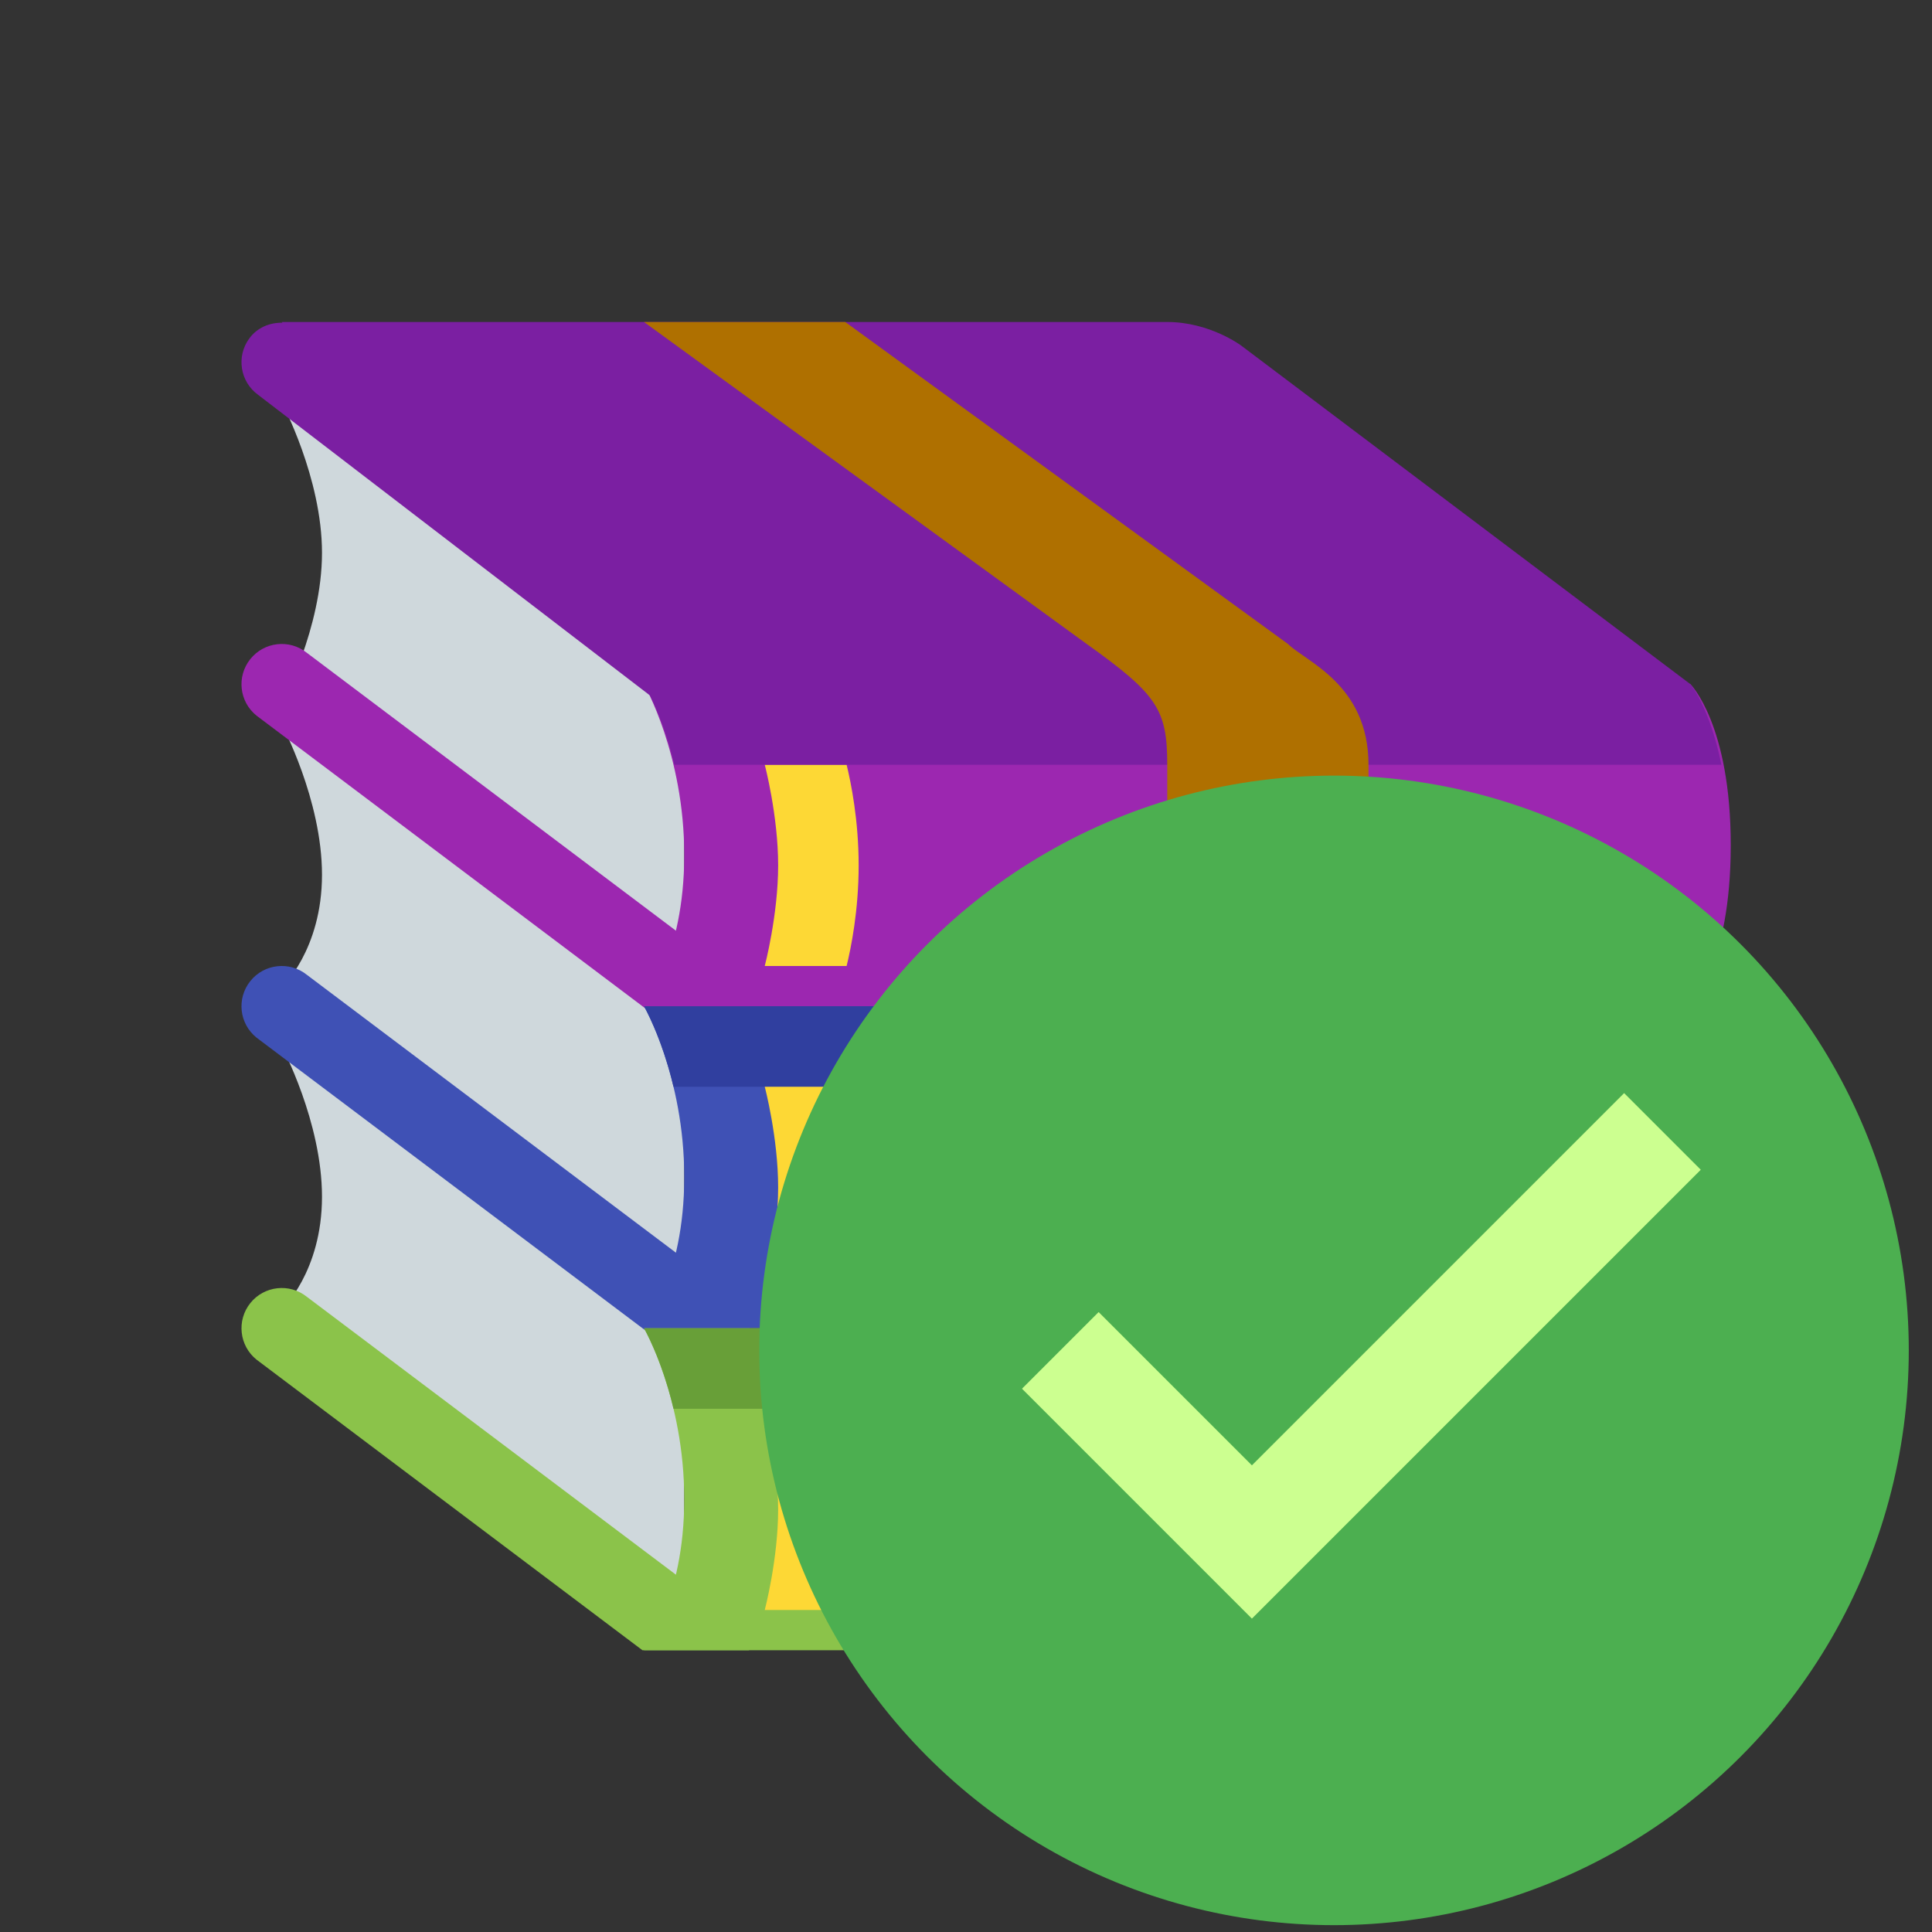 <?xml version="1.0" encoding="UTF-8" standalone="no"?>
<!-- Generator: Adobe Illustrator 15.0.0, SVG Export Plug-In . SVG Version: 6.00 Build 0)  -->

<svg
   xmlns:dc="http://purl.org/dc/elements/1.1/"
   xmlns:cc="http://creativecommons.org/ns#"
   xmlns:rdf="http://www.w3.org/1999/02/22-rdf-syntax-ns#"
   xmlns:svg="http://www.w3.org/2000/svg"
   xmlns="http://www.w3.org/2000/svg"
   xmlns:sodipodi="http://sodipodi.sourceforge.net/DTD/sodipodi-0.dtd"
   xmlns:inkscape="http://www.inkscape.org/namespaces/inkscape"
   contentScriptType="application/ecmascript"
   contentStyleType="text/css"
   enable-background="new 0 0 48 48"
   height="48px"
   id="????????_1"
   preserveAspectRatio="xMidYMid meet"
   style="fill:#000000;fill-opacity:1.0"
   version="1.1"
   viewBox="0 0 48 48"
   width="48px"
   x="0px"
   xml:space="preserve"
   y="0px"
   zoomAndPan="magnify"
   inkscape:version="0.91 r13725"
   sodipodi:docname="extract_ok.svg"><rect x="0" y="0" width="48" height="48" fill="#333333" stroke="none"/><defs
     id="defs55" /><sodipodi:namedview
     pagecolor="#ffffff"
     bordercolor="#666666"
     borderopacity="1"
     objecttolerance="10"
     gridtolerance="10"
     guidetolerance="10"
     inkscape:pageopacity="0"
     inkscape:pageshadow="2"
     inkscape:window-width="640"
     inkscape:window-height="480"
     id="namedview53"
     showgrid="false"
     inkscape:zoom="4.9166667"
     inkscape:cx="24"
     inkscape:cy="24"
     inkscape:window-x="0"
     inkscape:window-y="0"
     inkscape:window-maximized="0"
     inkscape:current-layer="????????_1" /><g
     id="g3"><path
       d="M17,24L7,17.467c0,0,1-1.865,1-3.732S7,10,7,10l10,6.533V24z"
       fill="#CFD8DC"
       id="path5" /><path
       d="M17,40L7,32.533c0,0,1-0.934,1-2.8S7,26,7,26l10,6.533V40z"
       fill="#CFD8DC"
       id="path7" /><path
       d="M17,32L7,24.533c0,0,1-0.934,1-2.8S7,18,7,18l10,6.533V32z"
       fill="#CFD8DC"
       id="path9" /></g><g
     id="g11"><path
       d="M17.624,34c-0.219,0-0.44-0.071-0.624-0.219l-10.625-8c-0.432-0.346-0.501-0.975-0.156-1.406   c0.344-0.431,0.975-0.501,1.405-0.156l10.625,8c0.432,0.346,0.501,0.975,0.156,1.406C18.208,33.871,17.917,34,17.624,34z"
       fill="#3F51B5"
       id="path13" /><path
       d="M42,25H16c0,0,1,1.742,1,4.246S16,33,16,33h26c0,0,1-1,1-4S42,25,42,25z"
       fill="#3F51B5"
       id="path15" /></g><g
     id="g17"><path
       d="M17.624,26c-0.219,0-0.44-0.071-0.624-0.219l-10.625-8c-0.432-0.346-0.501-0.975-0.156-1.406   c0.344-0.431,0.975-0.502,1.405-0.156l10.625,8c0.432,0.346,0.501,0.975,0.156,1.406C18.208,25.871,17.917,26,17.624,26z"
       fill="#9C27B0"
       id="path19" /><path
       d="M42,17H16c0,0,1,1.742,1,4.246S16,25,16,25h26c0,0,1-1,1-4S42,17,42,17z"
       fill="#9C27B0"
       id="path21" /></g><g
     id="g23"><path
       d="M18.609,41c0-0.293-0.113-0.584-0.36-0.781l-10.625-8c-0.43-0.345-1.061-0.274-1.405,0.156   c-0.345,0.432-0.275,1.061,0.156,1.406L15.962,41H18.609z"
       fill="#8BC34A"
       id="path25" /><path
       d="M42,33H16c0,0,1,1.742,1,4.246S16,41,16,41h26c0,0,1-1,1-4S42,33,42,33z"
       fill="#8BC34A"
       id="path27" /></g><path
     d="M42,33H16c0,0,0.441,0.756,0.733,2h26.035C42.473,33.559,42,33,42,33z"
     fill="#689F38"
     id="path29" /><path
     d="M42,25H16c0,0,0.441,0.756,0.733,2h26.035C42.473,25.559,42,25,42,25z"
     fill="#303F9F"
     id="path31" /><g
     id="g33"><path
       d="M21.034,32c0.11-0.45,0.299-1.379,0.299-2.5s-0.189-2.05-0.299-2.5H19c0.003,0.009,0.333,1.267,0.333,2.5   S19.002,31.993,19,32H21.034z"
       fill="#FDD835"
       id="path35" /><path
       d="M21.034,24c0.11-0.45,0.299-1.379,0.299-2.5s-0.189-2.05-0.299-2.5H19c0.003,0.009,0.333,1.267,0.333,2.5   S19.002,23.993,19,24H21.034z"
       fill="#FDD835"
       id="path37" /><path
       d="M21.034,40c0.11-0.45,0.299-1.379,0.299-2.5s-0.189-2.05-0.299-2.5H19c0.003,0.009,0.333,1.267,0.333,2.5   S19.002,39.993,19,40H21.034z"
       fill="#FDD835"
       id="path39" /></g><path
     d="M42.768,19C42.473,17.559,42,17,42,17L30.844,8.591C30.844,8.591,30.063,8,29,8C27.771,8,7,8,7,8  l0.018,0.018C6.703,8.012,6.39,8.137,6.191,8.412c-0.325,0.446-0.226,1.072,0.22,1.396l9.737,7.47  c0.161,0.325,0.418,0.92,0.607,1.722H42.768z"
     fill="#7B1FA2"
     id="path41" /><path
     d="M32,16L21,8h-5l11,8c1.75,1.25,2,1.625,2,3s0,19,0,19s0,3-2,3c1.056,0,3.678,0,5,0c2,0,2-3,2-3s0-18,0-19  C34,17,32.438,16.438,32,16z"
     fill="#AF7000"
     id="path43" /><g
     id="g45"><path
       d="M34,27v4h-5v-4H34 M34.25,26h-5.5C28.336,26,28,26.336,28,26.75v4.5c0,0.414,0.336,0.75,0.75,0.75h5.5   c0.414,0,0.75-0.336,0.75-0.75v-4.5C35,26.336,34.664,26,34.25,26L34.25,26z"
       fill="#FFC107"
       id="path47" /></g><circle
     cx="31.5"
     cy="29"
     fill="#5B3B07"
     r="0.5"
     id="circle49" /><path
     d="M31.5,29c-0.276,0-0.5-0.224-0.5-0.5v-3c0-0.276,0.224-0.5,0.5-0.5s0.5,0.224,0.5,0.5v3  C32,28.776,31.776,29,31.5,29z"
     fill="#FFEB3B"
     id="path51" /><g
     style="fill:#000000"
     id="g3396"
     transform="matrix(0.68,0,0,0.68,16.823,17.23)"><circle
       id="circle3386"
       r="21"
       cy="24"
       cx="24"
       style="fill:#4caf50" /><polygon
       id="polygon3388"
       points="34.6,14.6 21,28.2 15.4,22.6 12.6,25.4 21,33.8 37.4,17.4 "
       style="fill:#ccff90" /></g></svg>